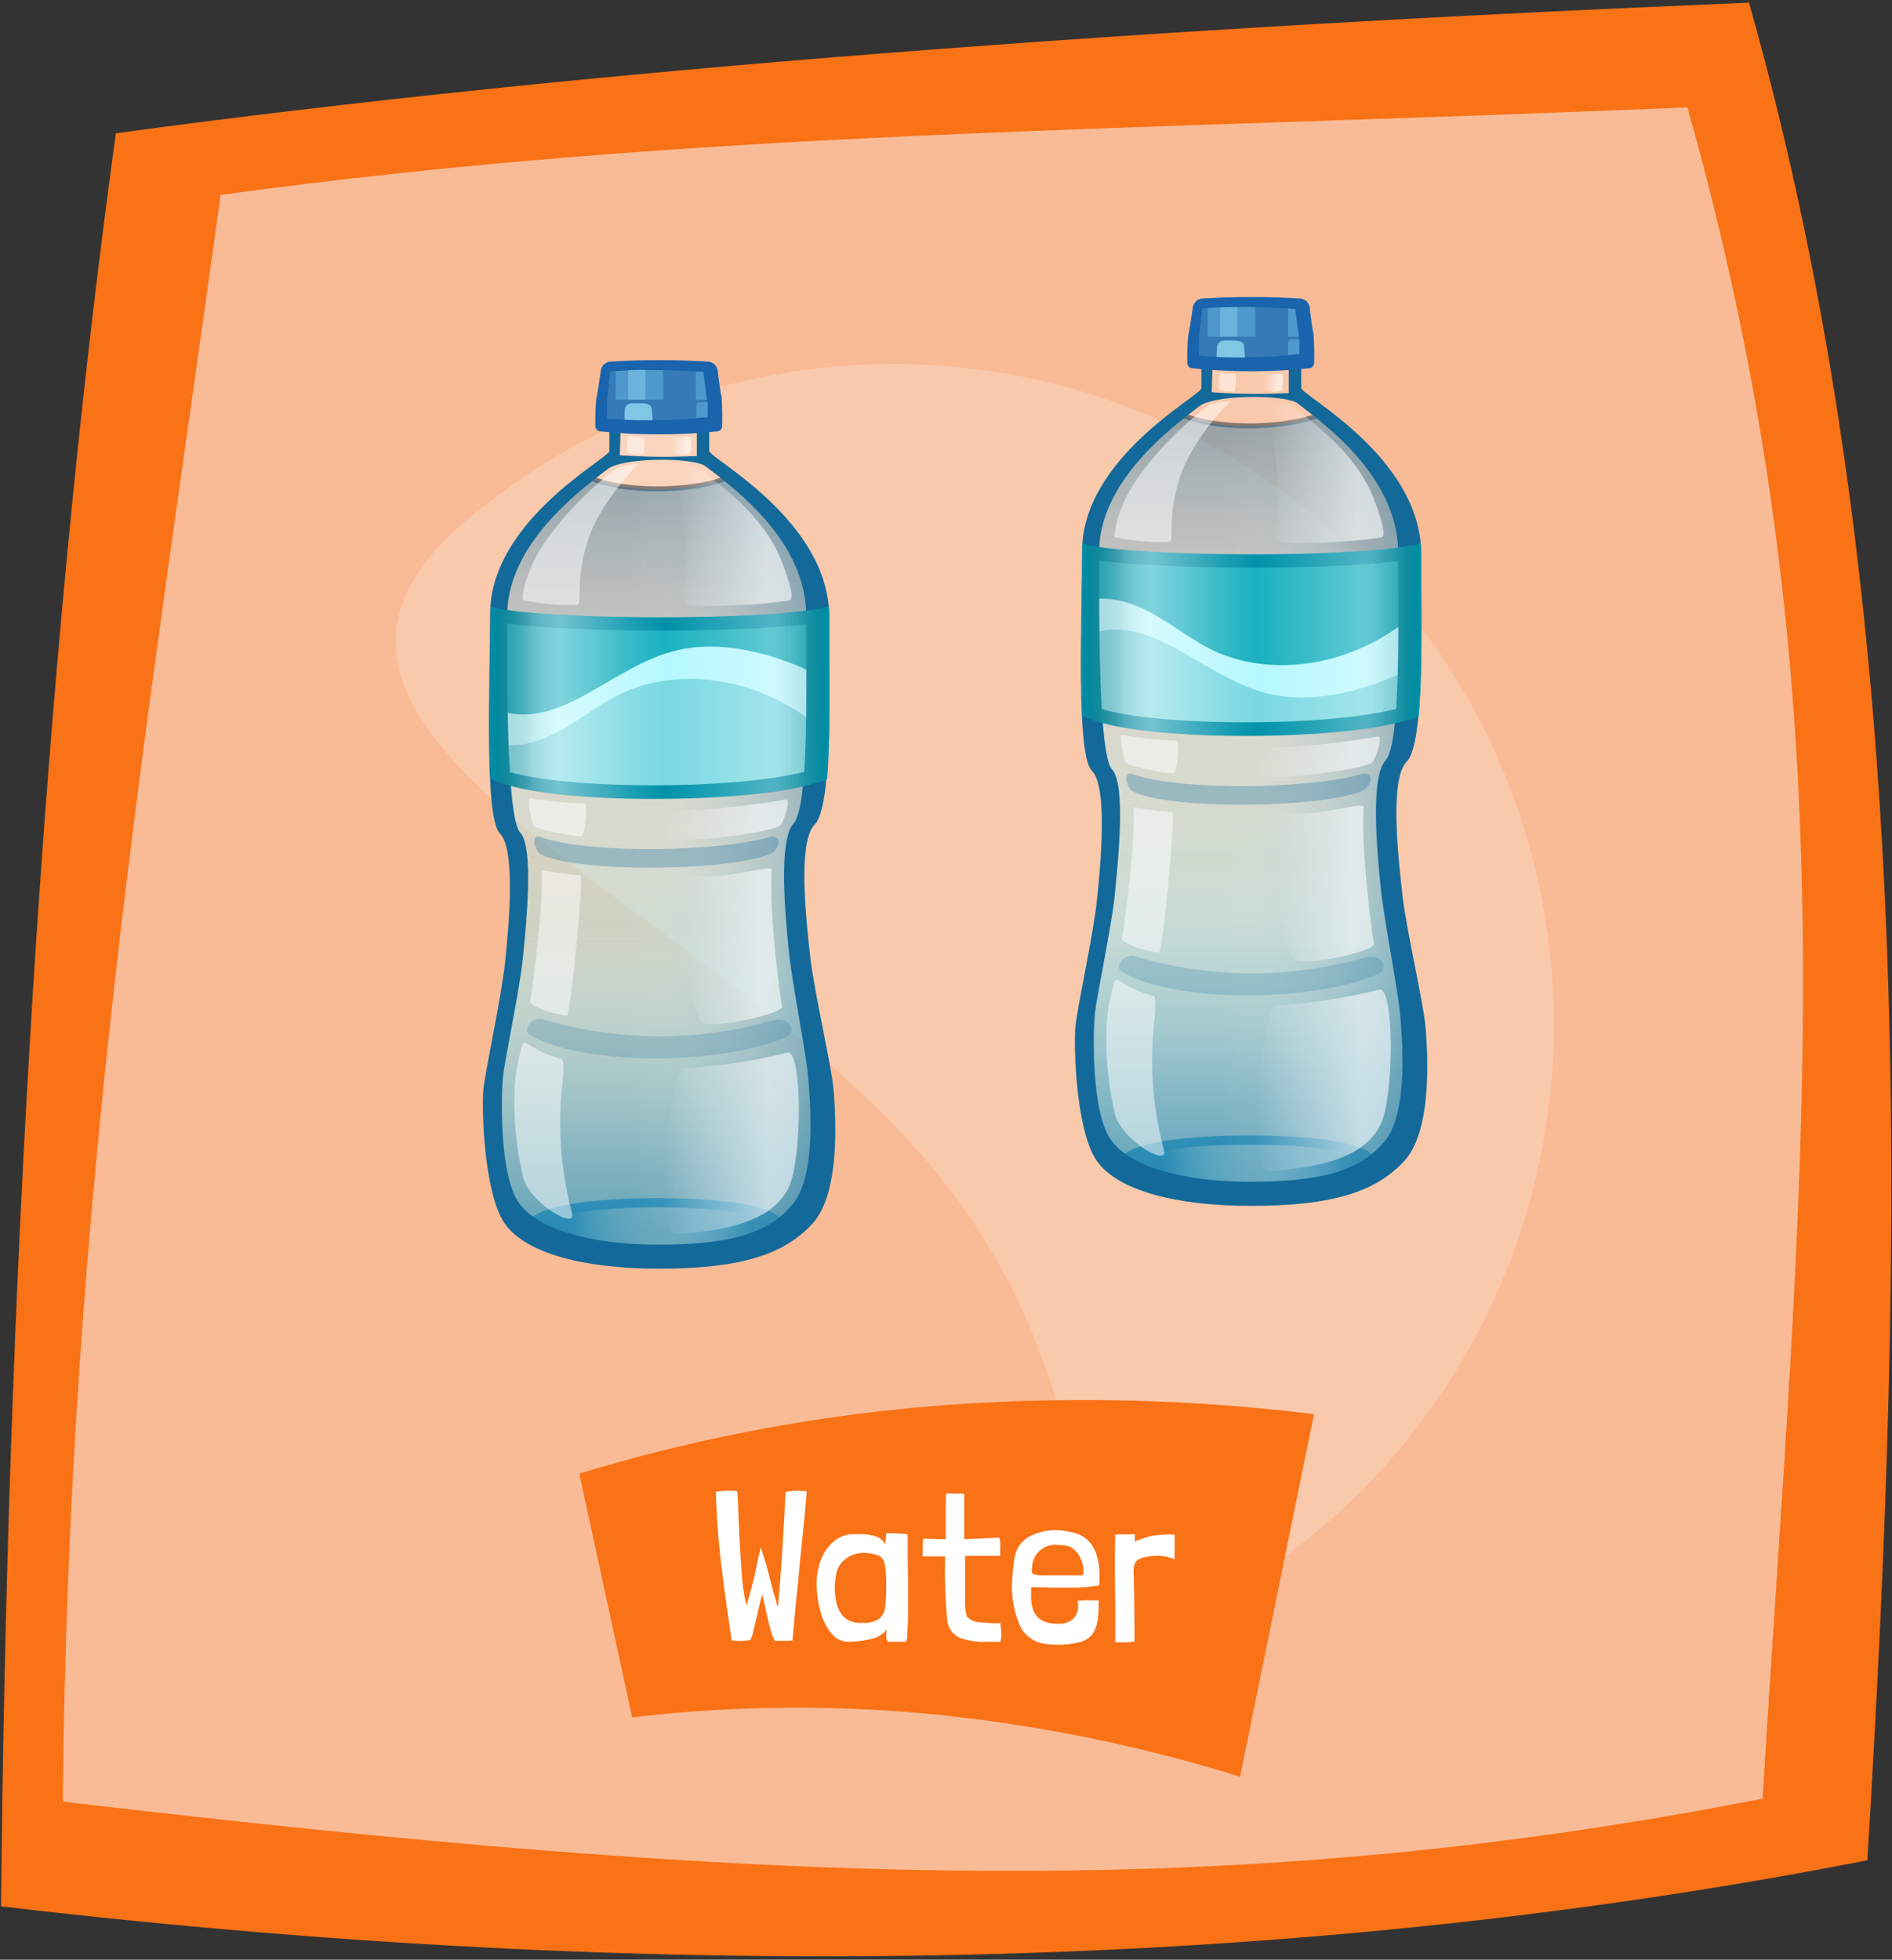 <svg id="Water_Button_-_hover" data-name="Water Button - hover" xmlns="http://www.w3.org/2000/svg" xmlns:xlink="http://www.w3.org/1999/xlink" viewBox="0 0 307 318"><rect x="0" y="0" width="307" height="318" fill="#333333" stroke="none"/><defs><radialGradient id="radial-gradient" cx="241.16" cy="144.29" r="15.38" gradientTransform="translate(-25.49 29.4) scale(0.95 1.11)" gradientUnits="userSpaceOnUse"><stop offset="0" stop-color="#fff" stop-opacity="0"/><stop offset="1" stop-color="#136999"/></radialGradient><linearGradient id="linear-gradient" x1="202.63" y1="192.95" x2="202.63" y2="68.73" gradientUnits="userSpaceOnUse"><stop offset="0" stop-color="#61e9ff"/><stop offset="1" stop-color="#61e9ff" stop-opacity="0"/></linearGradient><linearGradient id="linear-gradient-2" x1="202.63" y1="192.95" x2="202.63" y2="67.11" gradientUnits="userSpaceOnUse"><stop offset="0" stop-color="#136999"/><stop offset="0.05" stop-color="#1f719e" stop-opacity="0.95"/><stop offset="0.13" stop-color="#4085ac" stop-opacity="0.81"/><stop offset="0.23" stop-color="#75a7c3" stop-opacity="0.58"/><stop offset="0.34" stop-color="#bed6e3" stop-opacity="0.27"/><stop offset="0.42" stop-color="#fff" stop-opacity="0"/><stop offset="1" stop-color="#136999" stop-opacity="0.9"/></linearGradient><linearGradient id="linear-gradient-3" x1="176.16" y1="130.03" x2="229.09" y2="130.03" gradientUnits="userSpaceOnUse"><stop offset="0.42" stop-color="#fff" stop-opacity="0"/><stop offset="1" stop-color="#136999" stop-opacity="0.7"/></linearGradient><linearGradient id="linear-gradient-4" x1="204.81" y1="62.1" x2="208.13" y2="62.1" gradientUnits="userSpaceOnUse"><stop offset="0" stop-color="#fff" stop-opacity="0"/><stop offset="0.77" stop-color="#fff"/></linearGradient><linearGradient id="linear-gradient-5" x1="204.05" y1="175.31" x2="225.67" y2="175.31" xlink:href="#linear-gradient-4"/><linearGradient id="linear-gradient-6" x1="205.71" y1="76.67" x2="224.45" y2="76.67" xlink:href="#linear-gradient-4"/><linearGradient id="linear-gradient-7" x1="203.99" y1="122.82" x2="223.9" y2="122.82" xlink:href="#linear-gradient-4"/><linearGradient id="linear-gradient-8" x1="206.99" y1="143.34" x2="222.95" y2="143.34" xlink:href="#linear-gradient-4"/><linearGradient id="linear-gradient-9" x1="175.4" y1="103.78" x2="230.65" y2="103.78" gradientUnits="userSpaceOnUse"><stop offset="0" stop-opacity="0"/><stop offset="0.02" stop-color="#2f2f2f" stop-opacity="0.19"/><stop offset="0.05" stop-color="#666" stop-opacity="0.4"/><stop offset="0.08" stop-color="#959595" stop-opacity="0.58"/><stop offset="0.11" stop-color="#bbb" stop-opacity="0.73"/><stop offset="0.13" stop-color="#d9d9d9" stop-opacity="0.85"/><stop offset="0.16" stop-color="#eee" stop-opacity="0.93"/><stop offset="0.19" stop-color="#fbfbfb" stop-opacity="0.98"/><stop offset="0.21" stop-color="#fff"/><stop offset="0.22" stop-color="#fff" stop-opacity="0.95"/><stop offset="0.34" stop-color="#fff" stop-opacity="0.55"/><stop offset="0.42" stop-color="#fff" stop-opacity="0.25"/><stop offset="0.49" stop-color="#fff" stop-opacity="0.07"/><stop offset="0.52" stop-color="#fff" stop-opacity="0"/><stop offset="0.68" stop-color="#fff" stop-opacity="0.34"/><stop offset="0.83" stop-color="#fff" stop-opacity="0.7"/><stop offset="0.85" stop-color="#f8f8f8" stop-opacity="0.68"/><stop offset="0.88" stop-color="#e2e2e2" stop-opacity="0.62"/><stop offset="0.91" stop-color="#bfbfbf" stop-opacity="0.52"/><stop offset="0.94" stop-color="#8d8d8d" stop-opacity="0.39"/><stop offset="0.97" stop-color="#4d4d4d" stop-opacity="0.21"/><stop offset="1" stop-color="#010101" stop-opacity="0"/><stop offset="1" stop-opacity="0"/></linearGradient><radialGradient id="radial-gradient-2" cx="139.54" cy="153.53" r="15.38" xlink:href="#radial-gradient"/><linearGradient id="linear-gradient-10" x1="106.57" y1="203.17" x2="106.57" y2="78.94" xlink:href="#linear-gradient"/><linearGradient id="linear-gradient-11" x1="106.57" y1="203.17" x2="106.57" y2="77.33" xlink:href="#linear-gradient-2"/><linearGradient id="linear-gradient-12" x1="80.11" y1="140.25" x2="133.04" y2="140.25" xlink:href="#linear-gradient-3"/><linearGradient id="linear-gradient-13" x1="108.75" y1="72.32" x2="112.08" y2="72.32" xlink:href="#linear-gradient-4"/><linearGradient id="linear-gradient-14" x1="108" y1="185.53" x2="129.62" y2="185.53" xlink:href="#linear-gradient-4"/><linearGradient id="linear-gradient-15" x1="109.66" y1="86.89" x2="128.4" y2="86.89" xlink:href="#linear-gradient-4"/><linearGradient id="linear-gradient-16" x1="107.93" y1="133.04" x2="127.85" y2="133.04" xlink:href="#linear-gradient-4"/><linearGradient id="linear-gradient-17" x1="110.93" y1="153.56" x2="126.9" y2="153.56" xlink:href="#linear-gradient-4"/><linearGradient id="linear-gradient-18" x1="79.35" y1="114" x2="134.59" y2="114" xlink:href="#linear-gradient-9"/></defs><title>Water Button press</title><path id="Button_Back_2" data-name="Button Back 2" d="M303,301.87c6.08-100.33,8.43-203.72-19.2-301.44-96.7,4-188.44,10.76-265,21.2C6.81,108.6,1.1,210.29.17,309.35,114.51,322.78,215.55,319,303,301.87Z" style="fill:#f97216;fill-rule:evenodd"/><path id="Button_Back_1" data-name="Button Back 1" d="M286,291.87c6.08-100.33,15.43-176.72-12.2-274.44-96.7,4-161.44,3.76-238,14.2-12,87-24.69,161.66-25.62,260.72C124.51,305.78,198.55,309,286,291.87Z" style="fill:#f9bb96;fill-rule:evenodd"/><g id="Content"><path id="Backdrop" d="M153.52,192.24c-36.46-46.65-122.43-73-75.79-109.49a107.2,107.2,0,1,1,132,168.92C163.13,288.14,190,238.88,153.52,192.24Z" style="fill:#fff;opacity:0.2"/><path id="Label_Back" data-name="Label Back" d="M94,239.13a274.54,274.54,0,0,1,58.83-11.08,306.25,306.25,0,0,1,60.38,1.43l-12,58.83a251,251,0,0,0-48.56-10,228.53,228.53,0,0,0-50.07.37Z" style="fill:#f97216"/><g id="Label"><path d="M130.91,242l0,0q-.31,3.75-1.09,11.24-.13,1.58-.54,5.61c-.27,2.7-.5,5.14-.68,7.34a2.34,2.34,0,0,1-.67.07h-2.2a9.57,9.57,0,0,1-.76-2c-.2-.75-.42-1.7-.68-2.87-.07-.33-.16-.72-.26-1.17s-.23-1-.37-1.52h0l-.88,3.67c-.19.84-.37,1.62-.54,2.33a6.46,6.46,0,0,1-.47,1.42,10.69,10.69,0,0,1-1.72.17,10.56,10.56,0,0,1-1.33-.1h0l-.42-2.91q-1-6.72-1.51-11.6t-.63-9.64v0c.37,0,.93-.09,1.68-.14.49,0,1.09,0,1.79.07.07.68.14,2.1.21,4.27q.24,5.35.5,8.86a31.76,31.76,0,0,0,.79,5.46c.35-1.24.67-2.46,1-3.66s.7-3.11,1.26-5.72l0-.14a46.93,46.93,0,0,1,1.54,5.18c.54,2,.83,3.07.88,3.18a10.8,10.8,0,0,0,.42,1.37q.48-5.35.75-9.8c.17-3,.27-4.67.3-5.11.07-1.78.14-3,.21-3.75v0a6.72,6.72,0,0,1,1.61-.18C129.52,241.87,130.14,241.91,130.91,242Z" style="fill:#fff"/><path d="M144.25,248.8a17.62,17.62,0,0,1,2.06.07l.91.07a6.76,6.76,0,0,1,.07.84v.35c0,.54,0,1.34,0,2.42,0,.88,0,2.19.07,3.92l0,3.92c0,1.68-.05,3.21-.14,4.58v.46a2.48,2.48,0,0,1-.07.63.47.47,0,0,1-.38.35h-.6l-1.12,0a2.37,2.37,0,0,0-.49,0l-.38,0c-.24-.07-.35-.33-.35-.77a2.24,2.24,0,0,1,0-.63,3.56,3.56,0,0,0,.06-.59,4.35,4.35,0,0,1-2.66,1.57,15.93,15.93,0,0,1-3.57.42,3.51,3.51,0,0,1-2.86-1.49,9.74,9.74,0,0,1-1.73-3.65,17.11,17.11,0,0,1-.56-4.24,10.46,10.46,0,0,1,.77-4.09,7.06,7.06,0,0,1,2.12-2.89,4.86,4.86,0,0,1,3-1.1l1.12,0a7.76,7.76,0,0,1,2.61.37,2.59,2.59,0,0,1,1.52,1.35,5.52,5.52,0,0,1,.07-.81c.05-.46.07-.79.07-1S143.94,248.8,144.25,248.8ZM140.33,252a4.74,4.74,0,0,0-3.07.93,3.87,3.87,0,0,0-1.52,2.29,10.53,10.53,0,0,0-.28,2.73c.12,3.76,1.63,5.56,4.55,5.39a4.23,4.23,0,0,0,2.59-.63,2.72,2.72,0,0,0,1-1.78,22.82,22.82,0,0,0,.19-3.47,20.4,20.4,0,0,0-.21-3.55,2,2,0,0,0-.89-1.42A5.9,5.9,0,0,0,140.33,252Z" style="fill:#fff"/><path d="M156.46,242.4v5.35l0,2c1.51,0,3.39-.13,5.63-.24a1.83,1.83,0,0,1,.21,1.05l0,.8a6.77,6.77,0,0,0,0,1.12q-3.81,0-5.7,0V259c0,1.05,0,1.8.07,2.24a3.8,3.8,0,0,0,.28,1.16,3.29,3.29,0,0,0,2.25.87,21,21,0,0,0,3.1.11c.12.93.18,1.52.18,1.78a4.57,4.57,0,0,1-.18,1.26c-.49,0-1.26,0-2.31,0a11.11,11.11,0,0,1-4.27-.67,3.42,3.42,0,0,1-2-2.66,81,81,0,0,1-.38-8.85v-1.68a10.48,10.48,0,0,1-1,0l-2.66,0,.1-2.87c.51,0,1.74.07,3.68.07l0-3.68v-1.64a19.67,19.67,0,0,1,.07-2.07,12.16,12.16,0,0,1,1.51,0l.94,0A3.69,3.69,0,0,0,156.46,242.4Z" style="fill:#fff"/><path d="M167.31,257.52v.63l0,1c0,2.9,1.42,4.34,4.27,4.34a3.52,3.52,0,0,0,2.53-.79,2.82,2.82,0,0,0,.83-2.15c0-.14,0-.39-.07-.77a9.58,9.58,0,0,1,1.36-.1q.56,0,.84,0l.51,0a5.45,5.45,0,0,0,.68,0,20.55,20.55,0,0,1-.14,3.19,6.08,6.08,0,0,1-.84,2.27,3.58,3.58,0,0,1-2.19,1.35,13.52,13.52,0,0,1-3.41.4,15.17,15.17,0,0,1-1.56-.07,4.43,4.43,0,0,1-.89-.14,5.07,5.07,0,0,1-3.95-3.45,15.85,15.85,0,0,1-1.05-6.84c0-.19.05-.58.1-1.17s.11-1.21.19-1.84a7.53,7.53,0,0,1,.48-1.85,4.66,4.66,0,0,1,2.41-2.38,8.87,8.87,0,0,1,3.89-.84,10.36,10.36,0,0,1,2.34.28c3.17.53,4.76,2.93,4.76,7.17,0,.35,0,.85-.07,1.51a23.84,23.84,0,0,1-3.92.35q-.39,0-1.68,0c-1.84,0-3.21,0-4.09-.07A5.89,5.89,0,0,1,167.31,257.52Zm8.51-2.63a5.34,5.34,0,0,0-.55-2.13,3.94,3.94,0,0,0-1.45-1.65,3.62,3.62,0,0,0-.91-.31,5.33,5.33,0,0,0-1-.07,3.76,3.76,0,0,0-4.44,3.64,3.66,3.66,0,0,0-.07.56.55.55,0,0,0,.4.56,6.72,6.72,0,0,0,1.73.14c.86,0,1.6,0,2.21,0q3.36,0,3.78,0a.59.59,0,0,0,.22-.09.25.25,0,0,0,.06-.19Z" style="fill:#fff"/><path d="M184.14,249c0,.28,0,.49,0,.64s0,.34,0,.55a5,5,0,0,1,.68-.32c.29-.12.62-.23,1-.35a8.46,8.46,0,0,1,1.94-.4,19.72,19.72,0,0,1,2-.12c.55,0,.84,0,.84.07l0,2.9a9.14,9.14,0,0,0,0,1.05,9.29,9.29,0,0,0-1.19-.38,7.46,7.46,0,0,0-1.68-.18,9.26,9.26,0,0,0-2.14.28,2.27,2.27,0,0,0-1.33.74,3.23,3.23,0,0,0-.31,1.85q.13,4.8.13,10.89v.14a5.43,5.43,0,0,1-1.22.14l-.79,0a10.14,10.14,0,0,0-1.1,0l0-6c-.05-2.76-.07-4.82-.07-6.2,0-1.12,0-2.89.07-5.32a4.57,4.57,0,0,0,.75,0l.72,0q.42,0,1.11,0C184,248.91,184.14,248.93,184.14,249Z" style="fill:#fff"/></g><g id="Water_Bottle_2" data-name="Water Bottle 2"><path d="M225.57,186.86c-4.18,5-11.18,6.09-22.88,6.09-10.67,0-20.69-2.28-23.71-7s-3-17.49-2.7-20.54,2.91-14.51,3.45-20,1.69-18-.6-20.45-2-25.14-2-35.74c0-14.7,18.91-24.92,18.91-26.05,0-.81.14-3.78.14-4.94l13.65-.45V63c0,1.14,18.29,11,18.29,26.14,0,11.09.61,31.87-2,34.7s-1.38,15.4-.9,20.34,3.44,17.43,3.7,20.9C229.15,168.13,229.75,181.85,225.57,186.86Z" style="fill:#fff;opacity:0.2"/><path d="M222.72,189c0,2.26-6.7,4.08-19.86,4.08s-20.65-1.82-20.65-4.08S189.7,185,202.86,185,222.72,186.78,222.72,189Z" style="stroke:#136999;stroke-miterlimit:10;stroke-width:1.496px;fill:url(#radial-gradient)"/><path d="M225.57,186.86c-4.18,5-11.18,6.09-22.88,6.09-10.67,0-20.69-2.28-23.71-7s-3-17.49-2.7-20.54,2.91-14.51,3.45-20,1.69-18-.6-20.45-2-25.14-2-35.74c0-14.7,10.92-18.11,10.92-19.24,0-.81,9.44,1,9.44-.14l7.28-1.07c0,.83,12.81.81,12.81,1.48,0,1.14,10.54,3.79,10.54,19,0,11.09.61,31.87-2,34.7s-1.38,15.4-.9,20.34,3.44,17.43,3.7,20.9C229.15,168.13,229.75,181.85,225.57,186.86Z" style="opacity:0.5;fill:url(#linear-gradient)"/><path d="M191.78,67.26c4.88,2.42,16.47,2.46,22.19.11" style="fill:none;stroke:#545454;stroke-miterlimit:10;stroke-width:0.8px;opacity:0.7"/><path d="M194.6,65.91,196,63.6a100.33,100.33,0,0,0,14.32.11l.5,1.89C209.08,64,197.35,63.92,194.6,65.91Z" style="fill:#136999"/><path d="M225.57,186.86c-4.18,5-11.18,6.09-22.88,6.09-10.67,0-20.69-2.28-23.71-7s-3-17.49-2.7-20.54,2.91-14.51,3.45-20,1.69-18-.6-20.45-2-25.14-2-35.74c0-11.86,13.07-21,14.2-22.07,6.4,3,17.85,2.44,22.94.08,1.13,1.07,13.85,8.09,13.85,22,0,11.09.61,31.87-2,34.7s-1.38,15.4-.9,20.34,3.44,17.43,3.7,20.9C229.15,168.13,229.75,181.85,225.57,186.86Z" style="opacity:0.5;fill:url(#linear-gradient-2)"/><path d="M225.57,186.86c-4.18,5-11.18,6.09-22.88,6.09-10.67,0-20.69-2.28-23.71-7s-3-17.49-2.7-20.54,2.91-14.51,3.45-20,1.69-18-.6-20.45-2-25.14-2-35.74c0-11.86,13.07-21,14.2-22.07,6.4,3,17.85,2.44,22.94.08,1.13,1.07,13.85,8.09,13.85,22,0,11.09.61,31.87-2,34.7s-1.38,15.4-.9,20.34,3.44,17.43,3.7,20.9C229.15,168.13,229.75,181.85,225.57,186.86Z" style="opacity:0.5;fill:url(#linear-gradient-3)"/><path d="M231.3,166.53c-.3-3.58-3.22-16.3-3.76-21.41s-2.2-18.62.72-21.54,2.34-22.21,2.34-33.68c0-15.69-19.46-25.76-19.46-26.94V58.83l-16.2-.2V63c0,1.17-19.36,11.25-19.36,26.46,0,11-1,33.07,1.6,35.63s1.41,15.31.81,21-3.2,17.4-3.49,20.49.05,16.83,3.43,21.74,13,7.36,25,7.36c13.1,0,20.28-2.18,25-7.36S231.56,169.65,231.3,166.53Zm-6.63,18.68c-4.11,4.93-10.49,6.55-22,6.55-10.47,0-19.63-2.4-22.6-7.07s-2.7-16.92-2.44-19.91,2.74-14.3,3.27-19.69,1.81-17.78-.44-20.21-2.12-24.82-2.12-35.23c0-14.44,18.26-24.38,18.26-25.49,0-.79.14-3.71.14-4.85l12.37-.4v5.21c0,1.12,17.75,10.63,17.75,25.53,0,10.9.5,31-2.07,33.8s-1.22,15.83-.74,20.69,2.85,16.88,3.12,20.28C227.4,167.38,228.77,180.29,224.67,185.21Z" style="fill:#136999"/><path d="M196.11,65.82a53.1,53.1,0,0,0-11.23,11.36c-3.57,4.89-4.34,9.91-3.91,10a36.49,36.49,0,0,0,8.51.78c1.42,0-.4-3.36,2.06-10.79,1.15-3.46,4.28-8.19,8.06-12C199.87,64.89,196.68,65.43,196.11,65.82Z" style="fill:#fff;opacity:0.5"/><path d="M220.9,128.4c-6.67,2.75-31.21,3.08-37.12,0-.93-.49-1.75-3.39,0-2.78,7.9,2.76,28.57,2.43,37.12,0C223,125,222.77,127.62,220.9,128.4Z" style="fill:#136999;opacity:0.3"/><path d="M182,119.27c-.32-.11.24,3.9.64,4.47s6.15,1.73,7.76,1.73c.58,0,1.13-5.29.52-5.29A66.16,66.16,0,0,1,182,119.27Z" style="fill:#fff;opacity:0.5"/><path d="M198,60.5c-.33-.11-.35,2.84-.08,2.89a9,9,0,0,0,2.33.13c.26,0,.48-2.84.1-2.84A9.19,9.19,0,0,1,198,60.5Z" style="fill:#fff;opacity:0.5"/><path d="M204.91,60.72c-.34,0,.25,2.69.52,2.74a5.6,5.6,0,0,0,2.6-.1,12.29,12.29,0,0,0,.08-2.68C208.11,60.57,206.17,60.77,204.91,60.72Z" style="opacity:0.6;fill:url(#linear-gradient-4)"/><path d="M183.9,131.1c.4,5-1.33,18.37-1.85,21.21-.13.72,4.41,2.26,6,2.26.58,0,2.79-22.81,2.17-22.81C187.29,131.76,183.87,130.75,183.9,131.1Z" style="fill:#fff;opacity:0.5"/><path d="M180.87,159.21a28.79,28.79,0,0,0-1.34,7.73,53.58,53.58,0,0,0,1.35,13.66c.92,4.3,8.7,8.83,8,6.11a57.8,57.8,0,0,1-1.9-16.8c0-2.45,1-8.11.15-8.32C182.56,160.46,181.24,158.32,180.87,159.21Z" style="fill:#fff;opacity:0.5"/><path d="M221.39,155.39a66.57,66.57,0,0,1-37.3-.23c-1.57-.46-3.53,1.7-1.91,2.62,8.8,5.05,31,4.82,41.37.31C225.53,157.23,224.17,154.59,221.39,155.39Z" style="fill:#136999;opacity:0.2"/><path d="M223.77,160.6c2.5-.7,2.44,16.93.35,21.63-2.53,5.71-10.22,7.32-18.54,7.81-2.81.17-1.46-26.8,1.72-26.93A88.25,88.25,0,0,0,223.77,160.6Z" style="opacity:0.6;fill:url(#linear-gradient-5)"/><path d="M209.56,65.84c3.32,2.62,10,7.3,13,14.25,1,2.38,2.65,6.92,1.58,7.11-4.53.79-13.56,1.17-16.81.71-1.11-.15.39-5.76,0-9.87-.3-3.06-1-9.83-1.58-12.4C205.59,65.12,208.53,65,209.56,65.84Z" style="opacity:0.6;fill:url(#linear-gradient-6)"/><path d="M223.57,119.53c.88-.11-.21,3.16-.84,4.11-.41.61-4.64,1.37-7.91,1.79a57.81,57.81,0,0,1-9.77.64c-1.3-.09-1.3-4.91-.59-4.87C211.77,121.61,222.61,119.65,223.57,119.53Z" style="opacity:0.6;fill:url(#linear-gradient-7)"/><path d="M221.27,131c-.49,6.66,1.43,21.22,1.68,22.19s-9.47,3.4-12.68,2.7c-2.75-.59-4.67-24.31-2-24C214.25,132.65,221.35,129.88,221.27,131Z" style="opacity:0.6;fill:url(#linear-gradient-8)"/><path d="M212.43,59.76a93.72,93.72,0,0,1-19,0,.86.86,0,0,1-.77-.88,40.35,40.35,0,0,1,.14-4.37c.18-.77.72-4.41.72-4.41a1.72,1.72,0,0,1,1.61-1.66,129.81,129.81,0,0,1,15.78,0,1.72,1.72,0,0,1,1.63,1.68s.41,3.48.59,4a43.79,43.79,0,0,1,.1,4.72A.87.87,0,0,1,212.43,59.76Z" style="fill:#1a64ad"/><path d="M210.79,57.46a89.22,89.22,0,0,1-16.22.24l0-3.1.49-4.56a110.55,110.55,0,0,1,15.09.09l.56,4.42Z" style="fill:#347bb7"/><path d="M203.67,49.85c-2.54-.06-4.91,0-7.72.13v6.8a68.93,68.93,0,0,0,7.72.1Z" style="fill:#4d99ce"/><path d="M200.79,49.82l-2.8.06v7c.94,0,1.88.06,2.8,0Z" style="fill:#6ab3db"/><path d="M210.73,54.55l-.56-4.42L209,50.06v6.5l1.81-.14Z" style="fill:#4d99ce"/><path d="M194.57,57.7a89.22,89.22,0,0,0,16.22-.24l-.06-2.82H194.59Z" style="fill:#347bb7"/><path d="M209,56.22,209,57.39c0,.08,0,.14,0,.2l1.83-.13,0-2.4h-.58C209.06,55.06,209,54.87,209,56.22Z" style="fill:#4d99ce"/><path d="M202,58s0-.08,0-.13l-.12-1.5c0-.64-.4-1.11-1.59-1.11h-1.66a1.16,1.16,0,0,0-1.16,1.16l-.05,1.17c0,.14,0,.24,0,.34C199,58,200.45,58,202,58Z" style="fill:#80c6e5"/><path d="M202.15,118.34c-11.73,0-21.56-1.13-25.5-2.89l0-25.88c5,1,16.5,1.47,26.57,1.47,9.48,0,20.85-.41,26.15-1.51l-.33,25.92C224.15,117.21,213.74,118.34,202.15,118.34Z" style="fill:#b6f8ff"/><path d="M203.87,112c7.76,2.66,17,.54,25.42-3.68l-.23,7.33c-5.91,1.67-16.31,2.68-25.78,2.68-10.07,0-21.25-.65-26.2-2.62l-.41-12.76C186.35,99.48,193.91,108.59,203.87,112Z" style="fill:#79d8e2"/><path d="M197.86,106c-6.86-2.83-12.59-10-21.2-8.71l.12-7.36c4.24.36,13.51,1,25.24,1s22-.48,27-1.19l.13,10.25C219.5,108.09,207.08,109.8,197.86,106Z" style="fill:#1ab1c1"/><path d="M230.6,89.9a16.56,16.56,0,0,0-.09-1.73h0l-.78.21-.29.06-.72.15-.13,0c-5.07.93-15.19,1.36-25.31,1.36-9.86,0-19.72-.41-24.9-1.18h0a19.81,19.81,0,0,1-2.7-.56h-.05c0,.4,0,.81,0,1.22,0,7-.39,18.58,0,26.69h0c4,2.2,15.15,3.3,26.57,3.3,10.92,0,22.08-1,27.5-3l.5-.18C230.86,108.77,230.6,97.59,230.6,89.9Zm-51.81,25.17c-.46-7.52-.44-17.61-.44-24.14,6,.86,16.48,1.18,24.93,1.18,4.13,0,16.16-.09,23.59-1.07,0,7,.17,17-.34,24-5.36,1.35-14.4,2.17-24.38,2.17S183.35,116.41,178.79,115.07Z" style="fill:#0092aa"/><g style="opacity:0.45"><path d="M230.6,89.9a16.56,16.56,0,0,0-.09-1.73h0l-.79.21-.29.06-.75.16-.13,0c-10.07,1.82-39.69,1.73-50.17.17h0a21.67,21.67,0,0,1-2.49-.5l-.26-.07h0c0,.4,0,.81,0,1.22,0,7-.39,18.58,0,26.69h0c7.81,4.29,42.93,4.4,54,.28.18-.06.36-.12.52-.19C230.86,108.77,230.6,97.59,230.6,89.9Z" style="fill:url(#linear-gradient-9)"/></g></g><g id="Water_Bottle_1" data-name="Water Bottle 1"><path d="M129.52,197.08c-4.18,5-11.19,6.09-22.89,6.09-10.66,0-20.69-2.29-23.7-7s-3-17.49-2.7-20.54,2.91-14.52,3.45-20,1.69-18-.6-20.45-2-25.14-2-35.74C81.08,84.69,100,74.48,100,73.35c0-.81.13-3.78.13-4.95L113.77,68v5.3c0,1.15,18.3,11,18.3,26.15,0,11.09.61,31.87-2,34.69s-1.39,15.41-.9,20.35,3.43,17.43,3.7,20.9C133.1,178.35,133.7,192.07,129.52,197.08Z" style="fill:#fff;opacity:0.2"/><path d="M126.67,199.25c0,2.26-6.71,4.08-19.87,4.08s-20.65-1.82-20.65-4.08,7.49-4.08,20.65-4.08S126.67,197,126.67,199.25Z" style="stroke:#136999;stroke-miterlimit:10;stroke-width:1.496px;fill:url(#radial-gradient-2)"/><path d="M129.52,197.08c-4.18,5-11.19,6.09-22.89,6.09-10.66,0-20.69-2.29-23.7-7s-3-17.49-2.7-20.54,2.91-14.52,3.45-20,1.69-18-.6-20.45-2-25.14-2-35.74C81.08,84.69,92,81.29,92,80.16c0-.81,9.44,1,9.44-.14l7.29-1.08c0,.84,12.81.82,12.81,1.49,0,1.14,10.54,3.79,10.54,19,0,11.09.61,31.87-2,34.69s-1.39,15.41-.9,20.35,3.43,17.43,3.7,20.9C133.1,178.35,133.7,192.07,129.52,197.08Z" style="opacity:0.5;fill:url(#linear-gradient-10)"/><path d="M95.73,77.48c4.87,2.42,16.46,2.46,22.18.1" style="fill:none;stroke:#545454;stroke-miterlimit:10;stroke-width:0.8px;opacity:0.7"/><path d="M98.54,76.13l1.36-2.31a100.36,100.36,0,0,0,14.32.11l.51,1.89C113,74.16,101.29,74.14,98.54,76.13Z" style="fill:#136999"/><path d="M129.52,197.08c-4.18,5-11.19,6.09-22.89,6.09-10.66,0-20.69-2.29-23.7-7s-3-17.49-2.7-20.54,2.91-14.52,3.45-20,1.69-18-.6-20.45-2-25.14-2-35.74c0-11.86,13.07-21,14.2-22.07,6.4,3,17.85,2.43,22.94.07,1.13,1.08,13.85,8.1,13.85,22,0,11.09.61,31.87-2,34.69s-1.39,15.41-.9,20.35,3.43,17.43,3.7,20.9C133.1,178.35,133.7,192.07,129.52,197.08Z" style="opacity:0.5;fill:url(#linear-gradient-11)"/><path d="M129.52,197.08c-4.18,5-11.19,6.09-22.89,6.09-10.66,0-20.69-2.29-23.7-7s-3-17.49-2.7-20.54,2.91-14.52,3.45-20,1.69-18-.6-20.45-2-25.14-2-35.74c0-11.86,13.07-21,14.2-22.07,6.4,3,17.85,2.43,22.94.07,1.13,1.08,13.85,8.1,13.85,22,0,11.09.61,31.87-2,34.69s-1.39,15.41-.9,20.35,3.43,17.43,3.7,20.9C133.1,178.35,133.7,192.07,129.52,197.08Z" style="opacity:0.5;fill:url(#linear-gradient-12)"/><path d="M135.25,176.75c-.3-3.58-3.22-16.3-3.77-21.41s-2.2-18.62.72-21.55,2.35-22.2,2.35-33.67c0-15.69-19.47-25.76-19.47-26.94V69.05l-16.2-.2v4.33c0,1.17-19.35,11.25-19.35,26.45,0,11-1,33.07,1.6,35.64s1.41,15.31.81,21-3.2,17.41-3.5,20.5.06,16.83,3.44,21.74,13,7.36,25,7.36c13.1,0,20.28-2.18,25-7.36S135.5,179.87,135.25,176.75Zm-6.64,18.68c-4.1,4.92-10.48,6.54-22,6.54-10.48,0-19.64-2.4-22.6-7.06S81.32,178,81.59,175s2.74-14.29,3.27-19.68,1.8-17.78-.45-20.22S82.3,110.28,82.3,99.87c0-14.44,18.26-24.38,18.26-25.49,0-.79.13-3.71.13-4.85l12.38-.4v5.21c0,1.12,17.74,10.62,17.74,25.53,0,10.9.5,31-2.06,33.8s-1.23,15.83-.75,20.69,2.86,16.88,3.12,20.28C131.35,177.6,132.72,190.51,128.61,195.43Z" style="fill:#136999"/><path d="M100.06,76A53.06,53.06,0,0,0,88.83,87.39c-3.57,4.9-4.35,9.92-3.91,10a36.45,36.45,0,0,0,8.5.78c1.43,0-.39-3.36,2.07-10.79,1.15-3.46,4.27-8.19,8.05-12.05C103.81,75.11,100.63,75.64,100.06,76Z" style="fill:#fff;opacity:0.5"/><path d="M124.85,138.61c-6.67,2.76-31.21,3.09-37.12,0-.93-.48-1.75-3.38,0-2.77,7.9,2.76,28.57,2.43,37.12,0C126.93,135.25,126.72,137.84,124.85,138.61Z" style="fill:#136999;opacity:0.3"/><path d="M85.94,129.49c-.33-.12.24,3.9.64,4.47s6.14,1.73,7.75,1.73c.59,0,1.14-5.3.53-5.3A66.64,66.64,0,0,1,85.94,129.49Z" style="fill:#fff;opacity:0.5"/><path d="M102,70.72c-.32-.11-.35,2.84-.08,2.89a9.08,9.08,0,0,0,2.34.13c.25,0,.48-2.84.1-2.84A9.8,9.8,0,0,1,102,70.72Z" style="fill:#fff;opacity:0.5"/><path d="M108.86,70.94c-.34,0,.25,2.69.52,2.74a5.6,5.6,0,0,0,2.6-.1,12.29,12.29,0,0,0,.08-2.68C112.05,70.79,110.12,71,108.86,70.94Z" style="opacity:0.6;fill:url(#linear-gradient-13)"/><path d="M87.85,141.32c.4,5-1.33,18.37-1.85,21.21-.14.72,4.41,2.26,6,2.26.58,0,2.78-22.81,2.17-22.81C91.23,142,87.82,141,87.85,141.32Z" style="fill:#fff;opacity:0.5"/><path d="M84.82,169.43a28.33,28.33,0,0,0-1.34,7.73,53.62,53.62,0,0,0,1.35,13.66c.91,4.3,8.7,8.83,8,6.11a57.79,57.79,0,0,1-1.89-16.8c0-2.45,1-8.11.14-8.32C86.51,170.68,85.19,168.53,84.82,169.43Z" style="fill:#fff;opacity:0.5"/><path d="M125.34,165.61a66.66,66.66,0,0,1-37.3-.23c-1.57-.47-3.53,1.7-1.92,2.62,8.81,5.05,31,4.82,41.38.31C129.48,167.45,128.11,164.81,125.34,165.61Z" style="fill:#136999;opacity:0.2"/><path d="M127.72,170.82c2.5-.71,2.44,16.93.35,21.63-2.54,5.71-10.23,7.32-18.55,7.81-2.8.17-1.45-26.8,1.73-26.94A88.2,88.2,0,0,0,127.72,170.82Z" style="opacity:0.6;fill:url(#linear-gradient-14)"/><path d="M113.51,76.06c3.32,2.62,10,7.3,13,14.25,1,2.38,2.65,6.92,1.58,7.11-4.53.79-13.56,1.16-16.82.71-1.11-.16.4-5.76,0-9.87-.29-3.06-1-9.83-1.57-12.41C109.54,75.34,112.48,75.24,113.51,76.06Z" style="opacity:0.6;fill:url(#linear-gradient-15)"/><path d="M127.52,129.75c.87-.11-.21,3.16-.84,4.11-.41.61-4.64,1.37-7.91,1.79a58,58,0,0,1-9.77.64c-1.3-.09-1.3-4.91-.6-4.87C115.72,131.83,126.55,129.87,127.52,129.75Z" style="opacity:0.6;fill:url(#linear-gradient-16)"/><path d="M125.22,141.18c-.49,6.65,1.43,21.21,1.67,22.18s-9.47,3.4-12.67,2.71c-2.75-.59-4.67-24.31-2-24C118.2,142.87,125.3,140.1,125.22,141.18Z" style="opacity:0.6;fill:url(#linear-gradient-17)"/><path d="M116.38,70a93,93,0,0,1-19,0,.86.86,0,0,1-.77-.89,40.18,40.18,0,0,1,.14-4.36c.18-.77.72-4.41.72-4.41a1.71,1.71,0,0,1,1.6-1.66,130,130,0,0,1,15.79,0,1.72,1.72,0,0,1,1.62,1.68s.42,3.47.6,4a46.21,46.21,0,0,1,.09,4.72A.85.85,0,0,1,116.38,70Z" style="fill:#1a64ad"/><path d="M114.74,67.68a90.14,90.14,0,0,1-16.22.24l0-3.1L99,60.26a110.56,110.56,0,0,1,15.09.09l.56,4.42Z" style="fill:#347bb7"/><path d="M107.61,60.07c-2.53-.06-4.9,0-7.72.13V67a69,69,0,0,0,7.72.1Z" style="fill:#4d99ce"/><path d="M104.74,60l-2.81.06v7c.95,0,1.88,0,2.81,0Z" style="fill:#6ab3db"/><path d="M114.68,64.77l-.56-4.42-1.22-.07v6.5l1.82-.14Z" style="fill:#4d99ce"/><path d="M98.52,67.92a90.14,90.14,0,0,0,16.22-.24l-.06-2.82H98.54Z" style="fill:#347bb7"/><path d="M113,66.44l0,1.17c0,.08,0,.14,0,.2l1.83-.13,0-2.4h-.59C113,65.28,113,65.09,113,66.44Z" style="fill:#4d99ce"/><path d="M105.89,68.18a.51.51,0,0,0,0-.13l-.12-1.5c0-.64-.4-1.11-1.6-1.11h-1.66a1.15,1.15,0,0,0-1.15,1.16l0,1.17a3.28,3.28,0,0,0,0,.34C102.89,68.19,104.39,68.2,105.89,68.18Z" style="fill:#80c6e5"/><path d="M106.1,128.55c-11.73,0-21.56-1.12-25.5-2.88l.05-25.88c5,1,16.5,1.47,26.57,1.47,9.48,0,20.84-.41,26.15-1.51L133,125.67C128.09,127.43,117.69,128.55,106.1,128.55Z" style="fill:#b6f8ff"/><path d="M107.81,106.1c7.77-2.66,17-.54,25.43,3.68l.13-10c-5.31,1.1-16.67,1.51-26.15,1.51-10.07,0-21.6-.46-26.57-1.47l0,15.36C90.3,118.61,97.86,109.5,107.81,106.1Z" style="fill:#1ab1c1"/><path d="M101.81,112.1c-6.86,2.83-12.59,10-21.2,8.7v4.87c3.94,1.76,13.77,2.88,25.5,2.88s22-1.12,26.94-2.88l.09-7.51C123.45,110,111,108.29,101.81,112.1Z" style="fill:#79d8e2"/><path d="M134.55,100.12c0-.58,0-1.16-.09-1.73h0l-.79.21-.29.06-.71.15-.13,0c-5.08.93-15.2,1.36-25.32,1.36-9.86,0-19.71-.41-24.89-1.18h0a21.08,21.08,0,0,1-2.7-.56h0c0,.4,0,.8,0,1.21,0,7-.4,18.59,0,26.7h0c4,2.2,15.15,3.3,26.58,3.3,10.92,0,22.07-1,27.49-3l.51-.18C134.81,119,134.55,107.81,134.55,100.12ZM82.74,125.29c-.46-7.52-.45-17.61-.44-24.14,5.94.86,16.48,1.18,24.92,1.18,4.14,0,16.16-.09,23.59-1.07,0,7,.17,17-.33,24-5.37,1.34-14.41,2.17-24.38,2.17S87.29,126.63,82.74,125.29Z" style="fill:#0092aa"/><g style="opacity:0.45"><path d="M134.55,100.12c0-.58,0-1.16-.09-1.73h0l-.8.21-.29.06-.74.16-.13,0c-10.07,1.82-39.69,1.73-50.17.17h0a21.67,21.67,0,0,1-2.49-.5l-.26-.07h0c0,.4,0,.8,0,1.21,0,7-.4,18.59,0,26.7h0c7.82,4.29,42.94,4.4,54.06.28l.52-.19C134.81,119,134.55,107.81,134.55,100.12Z" style="fill:url(#linear-gradient-18)"/></g></g></g></svg>